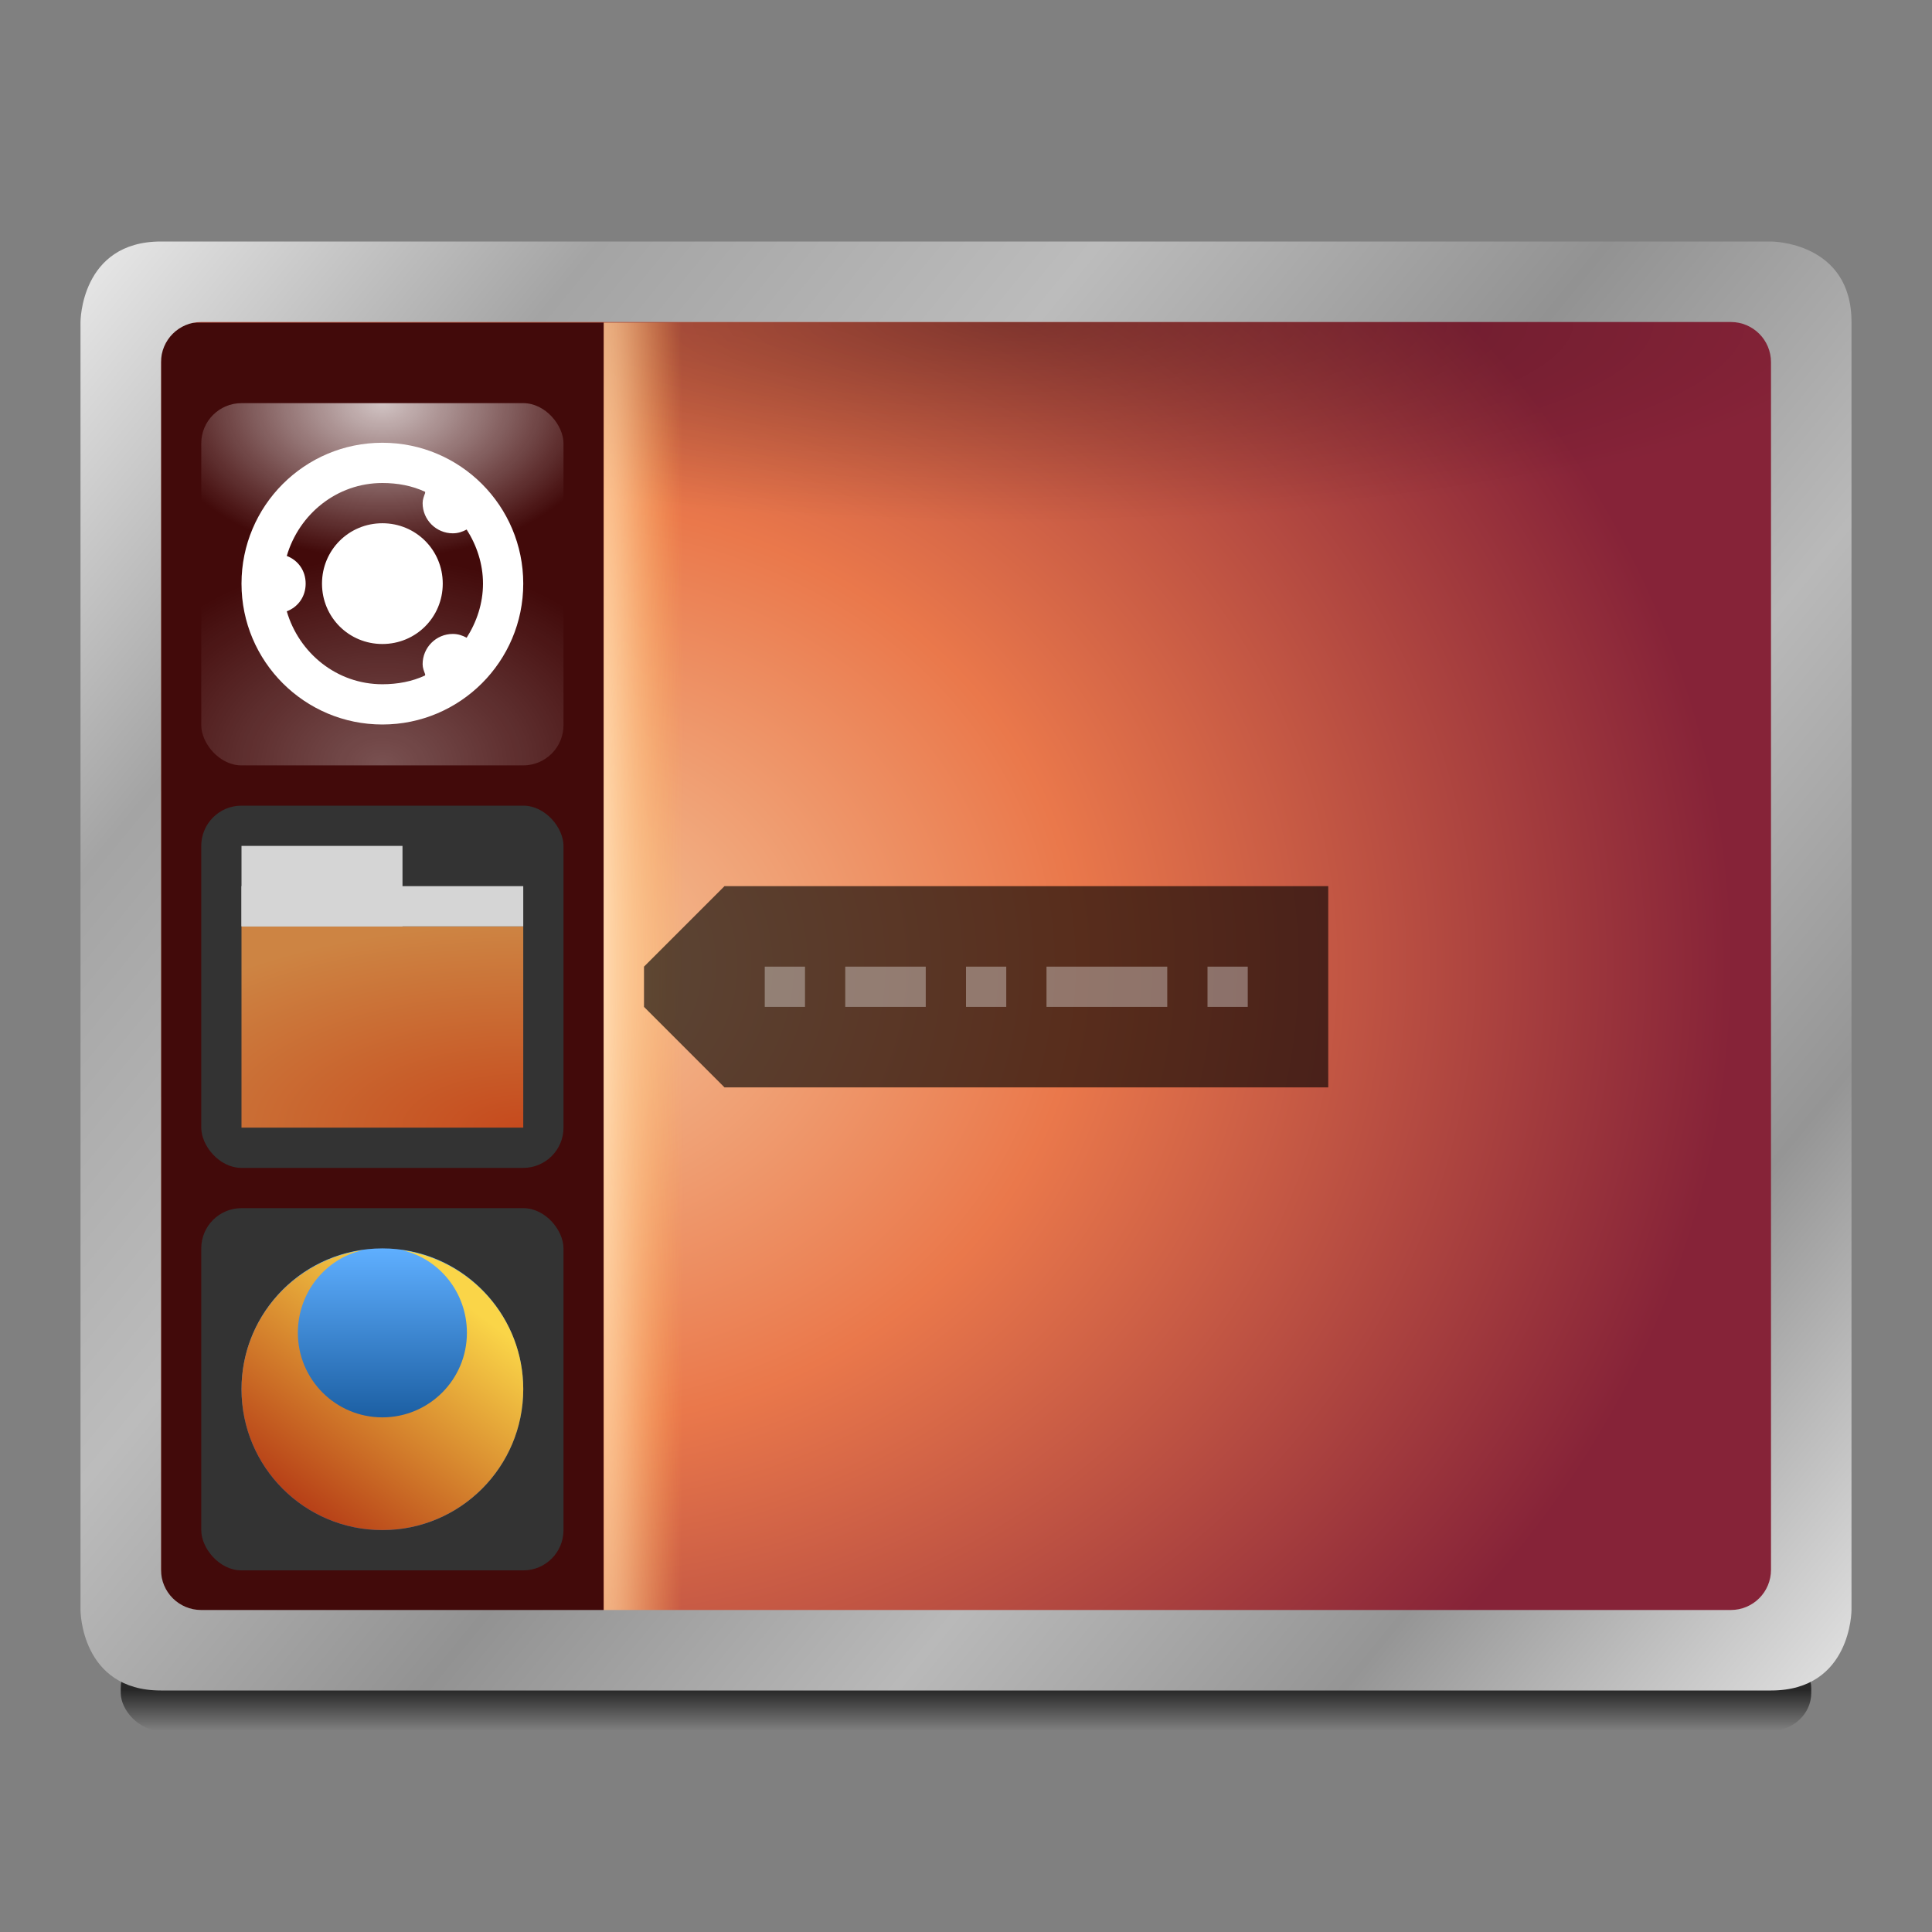 <?xml version="1.0" encoding="UTF-8" standalone="no"?>
<!-- Created with Inkscape (http://www.inkscape.org/) -->

<svg
   xmlns:dc="http://purl.org/dc/elements/1.1/"
   xmlns:cc="http://creativecommons.org/ns#"
   xmlns:rdf="http://www.w3.org/1999/02/22-rdf-syntax-ns#"
   xmlns:svg="http://www.w3.org/2000/svg"
   xmlns="http://www.w3.org/2000/svg"
   xmlns:xlink="http://www.w3.org/1999/xlink"
   xmlns:sodipodi="http://sodipodi.sourceforge.net/DTD/sodipodi-0.dtd"
   xmlns:inkscape="http://www.inkscape.org/namespaces/inkscape"
   width="48"
   height="48"
   id="svg2985"
   version="1.1"
   inkscape:version="0.48.4 r9939"
   sodipodi:docname="unity-settings-launcher.svg"
   inkscape:export-filename="/media/acw-02/frank-souza/projetos/icones/utt/icons/36/unity-settings-launcher-dark_48.png"
   inkscape:export-xdpi="90"
   inkscape:export-ydpi="90">
  <rect width="100%" height="100%" fill="#808080" stroke="none"/>
  <defs
     id="defs2987">
    <linearGradient
       inkscape:collect="always"
       id="linearGradient3999">
      <stop
         style="stop-color:#ffd9af;stop-opacity:1"
         offset="0"
         id="stop4001" />
      <stop
         style="stop-color:#ffb056;stop-opacity:0;"
         offset="1"
         id="stop4003" />
    </linearGradient>
    <linearGradient
       inkscape:collect="always"
       id="linearGradient3881">
      <stop
         style="stop-color:#1c5fa3;stop-opacity:1;"
         offset="0"
         id="stop3883" />
      <stop
         style="stop-color:#5fafff;stop-opacity:1"
         offset="1"
         id="stop3885" />
    </linearGradient>
    <linearGradient
       inkscape:collect="always"
       id="linearGradient3873">
      <stop
         style="stop-color:#b13313;stop-opacity:1"
         offset="0"
         id="stop3875" />
      <stop
         style="stop-color:#fad548;stop-opacity:1"
         offset="1"
         id="stop3877" />
    </linearGradient>
    <linearGradient
       inkscape:collect="always"
       id="linearGradient3840">
      <stop
         style="stop-color:#f55217;stop-opacity:1"
         offset="0"
         id="stop3842" />
      <stop
         style="stop-color:#ff9e48;stop-opacity:1"
         offset="1"
         id="stop3844" />
    </linearGradient>
    <linearGradient
       id="linearGradient3815"
       inkscape:collect="always">
      <stop
         id="stop3817"
         offset="0"
         style="stop-color:#ffffff;stop-opacity:0.29" />
      <stop
         id="stop3819"
         offset="1"
         style="stop-color:#ffffff;stop-opacity:0;" />
    </linearGradient>
    <linearGradient
       inkscape:collect="always"
       id="linearGradient3035">
      <stop
         style="stop-color:#ffffff;stop-opacity:0.757"
         offset="0"
         id="stop3037" />
      <stop
         style="stop-color:#ffffff;stop-opacity:0;"
         offset="1"
         id="stop3039" />
    </linearGradient>
    <linearGradient
       id="linearGradient3025">
      <stop
         style="stop-color:#f5c499;stop-opacity:1"
         offset="0"
         id="stop3027" />
      <stop
         id="stop3033"
         offset="0.45"
         style="stop-color:#ea784b;stop-opacity:1" />
      <stop
         style="stop-color:#862338;stop-opacity:1"
         offset="1"
         id="stop3029" />
    </linearGradient>
    <linearGradient
       id="linearGradient3927-5"
       inkscape:collect="always">
      <stop
         id="stop3929-2"
         offset="0"
         style="stop-color:#eaeaea;stop-opacity:1" />
      <stop
         style="stop-color:#a4a4a4;stop-opacity:1"
         offset="0.176"
         id="stop3931-3" />
      <stop
         style="stop-color:#bcbcbc;stop-opacity:1"
         offset="0.345"
         id="stop3933-0" />
      <stop
         style="stop-color:#929292;stop-opacity:1"
         offset="0.517"
         id="stop3935-3" />
      <stop
         id="stop3937-3"
         offset="0.676"
         style="stop-color:#b9b9b9;stop-opacity:1" />
      <stop
         style="stop-color:#959595;stop-opacity:1"
         offset="0.828"
         id="stop3939-5" />
      <stop
         id="stop3941-0"
         offset="1"
         style="stop-color:#e3e3e3;stop-opacity:1" />
    </linearGradient>
    <linearGradient
       inkscape:collect="always"
       id="linearGradient4030-7">
      <stop
         style="stop-color:#000000;stop-opacity:1;"
         offset="0"
         id="stop4032-1" />
      <stop
         style="stop-color:#000000;stop-opacity:0;"
         offset="1"
         id="stop4034-3" />
    </linearGradient>
    <radialGradient
       inkscape:collect="always"
       xlink:href="#linearGradient3999"
       id="radialGradient3213"
       gradientUnits="userSpaceOnUse"
       gradientTransform="matrix(-0.667,0,-4.145957e-6,-20.37,-22.066,996.901)"
       cx="-13.6"
       cy="46.833"
       fx="-13.6"
       fy="46.833"
       r="3" />
    <radialGradient
       inkscape:collect="always"
       xlink:href="#linearGradient3035"
       id="radialGradient3215"
       gradientUnits="userSpaceOnUse"
       gradientTransform="matrix(1.653,1.3513031e-8,0,1.102,-4.898,-8.469)"
       cx="7.5"
       cy="34"
       fx="7.5"
       fy="34"
       r="3.5" />
    <radialGradient
       inkscape:collect="always"
       xlink:href="#linearGradient3815"
       id="radialGradient3217"
       gradientUnits="userSpaceOnUse"
       gradientTransform="matrix(2.02,3.0916247e-7,-2.2484553e-7,1.469,-7.653,-23.959)"
       cx="7.5"
       cy="42.167"
       fx="7.5"
       fy="42.167"
       r="3.5" />
    <radialGradient
       inkscape:collect="always"
       xlink:href="#linearGradient3840"
       id="radialGradient3219"
       gradientUnits="userSpaceOnUse"
       gradientTransform="matrix(7.1683649e-7,-2,4.48,0,-145.8,63)"
       cx="8"
       cy="35"
       fx="8"
       fy="35"
       r="2.5" />
    <linearGradient
       inkscape:collect="always"
       xlink:href="#linearGradient3881"
       id="linearGradient3221"
       gradientUnits="userSpaceOnUse"
       x1="7"
       y1="38"
       x2="7"
       y2="35" />
    <linearGradient
       inkscape:collect="always"
       xlink:href="#linearGradient3873"
       id="linearGradient3223"
       gradientUnits="userSpaceOnUse"
       gradientTransform="matrix(1.4,0,0,1.4,-3,-21.402)"
       x1="6"
       y1="56"
       x2="9"
       y2="52" />
    <linearGradient
       inkscape:collect="always"
       xlink:href="#linearGradient3927-5"
       id="linearGradient3284"
       gradientUnits="userSpaceOnUse"
       gradientTransform="translate(1.5e-7,17)"
       x1="2"
       y1="5"
       x2="46"
       y2="41" />
    <radialGradient
       inkscape:collect="always"
       xlink:href="#linearGradient3025"
       id="radialGradient3287"
       gradientUnits="userSpaceOnUse"
       gradientTransform="matrix(1.345,0,0,1.159,-3.986,-6.364)"
       cx="13"
       cy="40"
       fx="13"
       fy="40"
       r="22" />
    <linearGradient
       inkscape:collect="always"
       xlink:href="#linearGradient4030-7"
       id="linearGradient3291"
       gradientUnits="userSpaceOnUse"
       gradientTransform="translate(2,13)"
       x1="6"
       y1="45"
       x2="6"
       y2="46" />
    <linearGradient
       inkscape:collect="always"
       id="linearGradient3981-8">
      <stop
         style="stop-color:#000000;stop-opacity:0.292"
         offset="0"
         id="stop3983-8" />
      <stop
         style="stop-color:#000000;stop-opacity:0;"
         offset="1"
         id="stop3985-4" />
    </linearGradient>
    <radialGradient
       r="17"
       fy="26.3"
       fx="14.75"
       cy="26.3"
       cx="14.75"
       gradientTransform="matrix(1.0300234e-5,0.294,-1.246,0,57.938,19.662)"
       gradientUnits="userSpaceOnUse"
       id="radialGradient3308"
       xlink:href="#linearGradient3981-8"
       inkscape:collect="always" />
  </defs>
  <sodipodi:namedview
     id="base"
     pagecolor="#ffffff"
     bordercolor="#666666"
     borderopacity="1.0"
     inkscape:pageopacity="0"
     inkscape:pageshadow="2"
     inkscape:zoom="1"
     inkscape:cx="9.954233"
     inkscape:cy="34.509261"
     inkscape:current-layer="layer1"
     showgrid="false"
     inkscape:document-units="px"
     inkscape:grid-bbox="true"
     inkscape:window-width="1366"
     inkscape:window-height="709"
     inkscape:window-x="0"
     inkscape:window-y="27"
     inkscape:window-maximized="1"
     inkscape:showpageshadow="false"
     showborder="true"
     showguides="true"
     inkscape:guide-bbox="true">
    <inkscape:grid
       type="xygrid"
       id="grid2982"
       empspacing="5"
       visible="true"
       enabled="true"
       snapvisiblegridlinesonly="true" />
    <sodipodi:guide
       orientation="1,0"
       position="1.531,36.125"
       id="guide3049" />
  </sodipodi:namedview>
  <g
     id="layer1"
     inkscape:label="Layer 1"
     inkscape:groupmode="layer"
     transform="translate(0,-16)">
    <rect
       style="opacity:0.685;fill:url(#linearGradient3291);fill-opacity:1;stroke:none"
       id="rect4020-0"
       width="42"
       height="2"
       x="3"
       y="57"
       rx="1"
       ry="0.938" />
    <rect
       style="fill:url(#radialGradient3287);fill-opacity:1;stroke:none"
       id="rect3977-7"
       width="42"
       height="34"
       x="3"
       y="23"
       rx="3"
       ry="3" />
    <rect
       style="fill:url(#radialGradient3308);fill-opacity:1;stroke:none"
       id="rect3964-1"
       width="40"
       height="5"
       x="4"
       y="24"
       rx="0"
       ry="0" />
    <g
       id="g3185"
       transform="translate(2,-2.984)">
      <rect
         style="fill:#420a0a;fill-opacity:1;stroke:none"
         id="rect3989"
         width="11"
         height="33"
         x="2"
         y="27"
         rx="0"
         ry="0" />
      <rect
         transform="scale(-1,1)"
         ry="0"
         rx="0"
         y="27"
         x="-15"
         height="33"
         width="2"
         id="rect3006"
         style="fill:url(#radialGradient3213);fill-opacity:1;stroke:none" />
      <rect
         ry="1"
         rx="1"
         y="29"
         x="3"
         height="9"
         width="9"
         id="rect3043"
         style="fill:url(#radialGradient3215);fill-opacity:1;stroke:none" />
      <rect
         style="fill:url(#radialGradient3217);fill-opacity:1;stroke:none"
         id="rect3019"
         width="9"
         height="9"
         x="3"
         y="29"
         rx="1"
         ry="1" />
      <rect
         style="fill:#333333;fill-opacity:1;stroke:none"
         id="rect3021"
         width="9"
         height="9"
         x="3"
         y="39"
         rx="1"
         ry="1" />
      <rect
         ry="1"
         rx="1"
         y="49"
         x="3"
         height="9"
         width="9"
         id="rect3011"
         style="fill:#333333;fill-opacity:1;stroke:none" />
      <path
         style="fill:#ffffff;fill-opacity:1;fill-rule:nonzero;stroke:none"
         d="M 9.5 11 C 7.567 11 6 12.567 6 14.5 C 6 16.433 7.567 18 9.5 18 C 11.433 18 13 16.433 13 14.5 C 13 12.567 11.433 11 9.5 11 z M 9.5 12 C 9.877 12 10.241 12.068 10.562 12.219 C 10.567 12.221 10.558 12.248 10.562 12.25 C 10.532 12.332 10.5 12.407 10.5 12.5 C 10.5 12.914 10.836 13.25 11.25 13.25 C 11.378 13.25 11.488 13.213 11.594 13.156 C 11.842 13.544 12 14.008 12 14.5 C 12 14.992 11.842 15.456 11.594 15.844 C 11.488 15.787 11.378 15.75 11.25 15.75 C 10.836 15.75 10.5 16.086 10.5 16.5 C 10.5 16.593 10.532 16.668 10.562 16.75 C 10.566 16.76 10.558 16.772 10.562 16.781 C 10.241 16.932 9.877 17 9.5 17 C 8.367 17 7.429 16.226 7.125 15.188 C 7.408 15.08 7.594 14.821 7.594 14.5 C 7.594 14.179 7.408 13.92 7.125 13.812 C 7.429 12.774 8.367 12 9.5 12 z M 9.5 13 C 8.666 13 8 13.666 8 14.5 C 8 15.334 8.666 16 9.5 16 C 10.334 16 11 15.334 11 14.5 C 11 13.666 10.334 13 9.5 13 z "
         transform="translate(-2,18.984)"
         id="path3520" />
      <rect
         ry="0"
         rx="0"
         y="42"
         x="4"
         height="5"
         width="7"
         id="rect3838"
         style="opacity:0.757;fill:url(#radialGradient3219);fill-opacity:1;stroke:none" />
      <rect
         style="fill:#d5d5d5;fill-opacity:1;stroke:none"
         id="rect3327"
         width="7"
         height="1"
         x="4"
         y="41" />
      <rect
         y="40"
         x="4"
         height="2"
         width="4"
         id="rect3848"
         style="fill:#d5d5d5;fill-opacity:1;stroke:none" />
      <path
         sodipodi:type="arc"
         style="fill:url(#linearGradient3221);fill-opacity:1;stroke:none"
         id="path3852"
         sodipodi:cx="7.5"
         sodipodi:cy="37.5"
         sodipodi:rx="2.5"
         sodipodi:ry="2.5"
         d="M 10,37.5 C 10,38.881 8.881,40 7.5,40 6.119,40 5,38.881 5,37.5 5,36.119 6.119,35 7.5,35 8.881,35 10,36.119 10,37.5 z"
         transform="matrix(1.4,0,0,1.4,-3,1)" />
      <path
         id="path3852-1"
         d="m 7.019,50.042 c -1.702,0.237 -3.019,1.689 -3.019,3.456 0,1.933 1.567,3.5 3.5,3.5 1.933,0 3.5,-1.567 3.5,-3.5 0,-1.768 -1.316,-3.219 -3.019,-3.456 0.936,0.211 1.619,1.056 1.619,2.056 0,1.16 -0.94,2.1 -2.1,2.1 -1.16,0 -2.1,-0.94 -2.1,-2.1 0,-1 0.682,-1.845 1.619,-2.056 z"
         style="fill:url(#linearGradient3223);fill-opacity:1;stroke:none"
         inkscape:connector-curvature="0" />
      <path
         sodipodi:nodetypes="ccccccc"
         inkscape:connector-curvature="0"
         id="rect4007"
         d="m 16,41 15,0 0,5 -15,0 -2,-2 0,-1 z"
         style="opacity:0.623;fill:#000000;fill-opacity:1;stroke:none" />
      <path
         style="opacity:0.346;fill:#ffffff;fill-opacity:1;stroke:none"
         d="m 17,43 0,1 1,0 0,-1 -1,0 z m 2,0 0,1 2,0 0,-1 -2,0 z m 3,0 0,1 1,0 0,-1 -1,0 z m 2,0 0,1 3,0 0,-1 -3,0 z m 4,0 0,1 1,0 0,-1 -1,0 z"
         id="rect4012"
         inkscape:connector-curvature="0" />
    </g>
    <path
       style="fill:url(#linearGradient3284);fill-opacity:1;stroke:none"
       d="m 4,22 c -2,0 -2,2 -2,2 l 0,32 c 0,0 0,2 2,2 l 40,0 c 2,0 2,-2 2,-2 l 0,-32 c 0,-2 -2,-2 -2,-2 z M 5,24 43,24 c 0.554,0 1,0.446 1,1 l 0,30 c 0,0.554 -0.446,1 -1,1 L 5,56 c -0.554,0 -1,-0.446 -1,-1 l 0,-30 c 0,-0.554 0.446,-1 1,-1 z"
       id="path3919-9"
       inkscape:connector-curvature="0"
       sodipodi:nodetypes="sccsscscssssssssss" />
  </g>
</svg>
